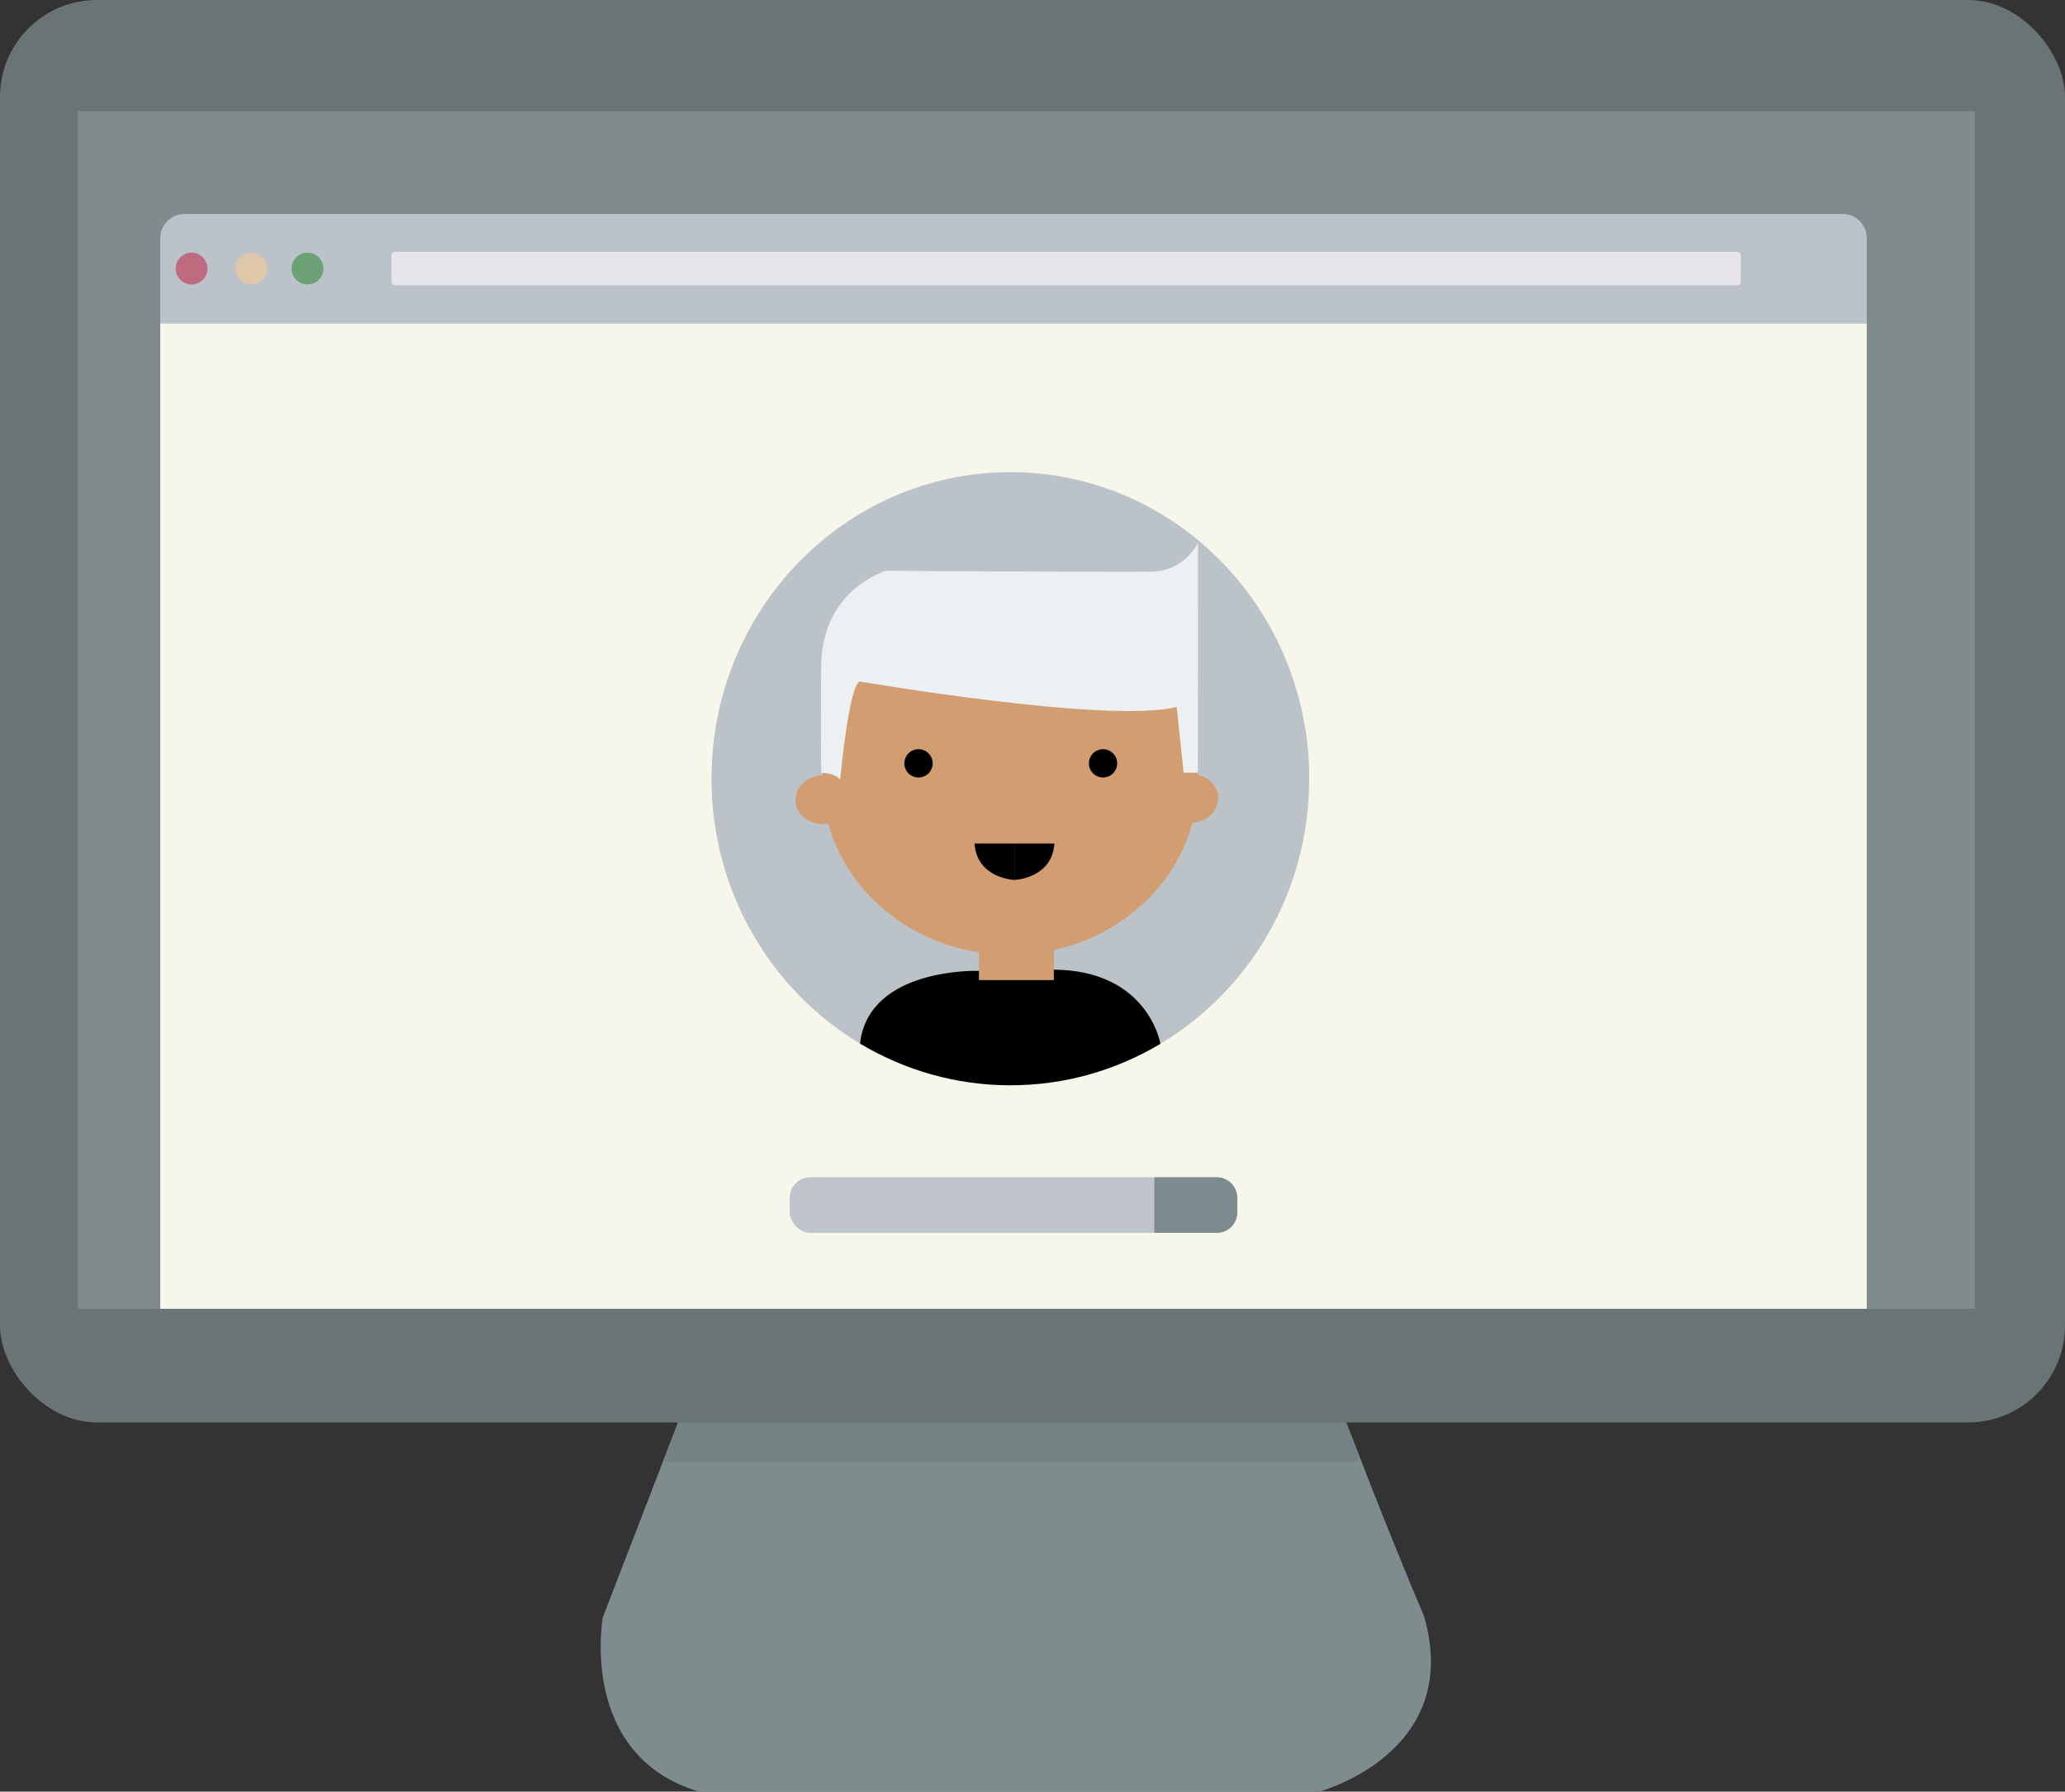 <?xml version="1.0" encoding="UTF-8"?>
<svg id="Calque_2" data-name="Calque 2" xmlns="http://www.w3.org/2000/svg" viewBox="0 0 284.6 246.98">
  <rect x="0" y="0" width="284.6" height="246.98" fill="#333333" stroke="none"/>
  <defs>
    <style>
      .cls-1 {
        fill: #be6a7f;
      }

      .cls-1, .cls-2, .cls-3, .cls-4, .cls-5, .cls-6, .cls-7, .cls-8, .cls-9, .cls-10, .cls-11, .cls-12, .cls-13, .cls-14, .cls-15, .cls-16 {
        stroke-width: 0px;
      }

      .cls-2 {
        fill: #000;
      }

      .cls-3 {
        fill: #808b8d;
      }

      .cls-4 {
        fill: #6ba174;
      }

      .cls-5 {
        fill: #bbc2ca;
      }

      .cls-6 {
        fill: #edf0f2;
      }

      .cls-7 {
        fill: #f7f6eb;
      }

      .cls-8 {
        fill: #6a7474;
      }

      .cls-9 {
        fill: #d29d71;
      }

      .cls-10 {
        fill: #bbc2c8;
      }

      .cls-11 {
        fill: #748283;
      }

      .cls-12 {
        fill: #bfc4cb;
      }

      .cls-13 {
        fill: #7f8c8d;
      }

      .cls-14 {
        fill: #dfc7aa;
      }

      .cls-15 {
        fill: #7d8b8e;
      }

      .cls-16 {
        fill: #e6e5ea;
      }
    </style>
  </defs>
  <g id="Calque_1-2" data-name="Calque 1">
    <g id="Ecran3">
      <rect class="cls-8" width="284.6" height="196.09" rx="13.36" ry="13.36"/>
      <rect class="cls-3" x="10.72" y="15.32" width="261.45" height="165.11"/>
      <rect class="cls-7" x="22.09" y="44.55" width="235.19" height="135.87"/>
      <path class="cls-5" d="M25.43,29.49h228.51c1.84,0,3.34,1.5,3.34,3.34v11.72H22.09v-11.72c0-1.84,1.5-3.34,3.34-3.34Z"/>
      <circle class="cls-1" cx="26.4" cy="37.02" r="2.19"/>
      <circle class="cls-14" cx="34.64" cy="37.02" r="2.19"/>
      <circle class="cls-4" cx="42.38" cy="37.02" r="2.19"/>
      <rect class="cls-12" x="108.85" y="162.29" width="61.66" height="7.66" rx="2.81" ry="2.81"/>
      <path class="cls-15" d="M159.09,162.29h8.62c1.55,0,2.81,1.26,2.81,2.81v2.04c0,1.55-1.26,2.81-2.81,2.81h-8.62v-7.66h0Z"/>
      <rect class="cls-16" x="53.96" y="34.71" width="185.96" height="4.62" rx=".5" ry=".5"/>
      <path class="cls-13" d="M93.45,196.09l-10.38,26.89s-3.4,19.06,13.28,24h85.45s19.91-5.28,14.47-24.17c-4.94-11.57-10.72-26.72-10.72-26.72h-92.09Z"/>
      <polygon class="cls-11" points="91.35 201.51 93.45 196.09 185.53 196.09 187.14 200.24 187.14 201.51 91.35 201.51"/>
      <g id="PersoEcran3ChvxBlanc">
        <g>
          <path class="cls-10" d="M180.44,107.35c0-23.34-18.44-42.26-41.19-42.26s-41.19,18.92-41.19,42.26c0,15.59,8.24,29.2,20.48,36.52v-.16c1.32-10.43,16.39-9.88,16.39-9.88l10.31-.17c12.94.13,14.65,10.09,14.65,10.09v.16c12.28-7.31,20.55-20.94,20.55-36.56Z"/>
          <path class="cls-2" d="M145.24,133.66l-10.31.17s-15.07-.55-16.39,9.88v.16c6.09,3.64,13.16,5.74,20.71,5.74s14.57-2.08,20.65-5.7v-.16s-1.72-9.97-14.65-10.09Z"/>
        </g>
        <ellipse class="cls-9" cx="139.24" cy="107.62" rx="25.87" ry="24"/>
        <polygon class="cls-9" points="134.92 131.28 134.92 135.11 145.24 135.11 145.24 130.26 134.92 130.26 134.92 131.28"/>
        <g id="Bouche">
          <path class="cls-2" d="M134.31,116.28h5.51v5.02s-5.17-.17-5.51-5.02Z"/>
          <path class="cls-2" d="M145.32,116.28h-5.51s0,5.02,0,5.02c0,0,5.17-.17,5.51-5.02Z"/>
        </g>
        <circle class="cls-2" cx="126.59" cy="105.23" r="1.95"/>
        <circle class="cls-2" cx="152.02" cy="105.23" r="1.95"/>
        <ellipse class="cls-9" cx="113.37" cy="110.24" rx="3.74" ry="3.34" transform="translate(-8.39 9.34) rotate(-4.55)"/>
        <ellipse class="cls-9" cx="164.15" cy="110.05" rx="3.74" ry="3.34"/>
        <path class="cls-6" d="M113.17,106.53s1.85-.01,2.62.95c0,0,1.23-13.27,2.74-13.53,0,0,34.13,5.87,43.64,3.51l.96,9.06h1.96l.03-31.72s-1.73,3.96-6.58,4.02c-4.85.06-36.45-.13-36.45-.13,0,0-8.83,2.55-8.91,13.09s0,14.74,0,14.74Z"/>
      </g>
    </g>
  </g>
</svg>